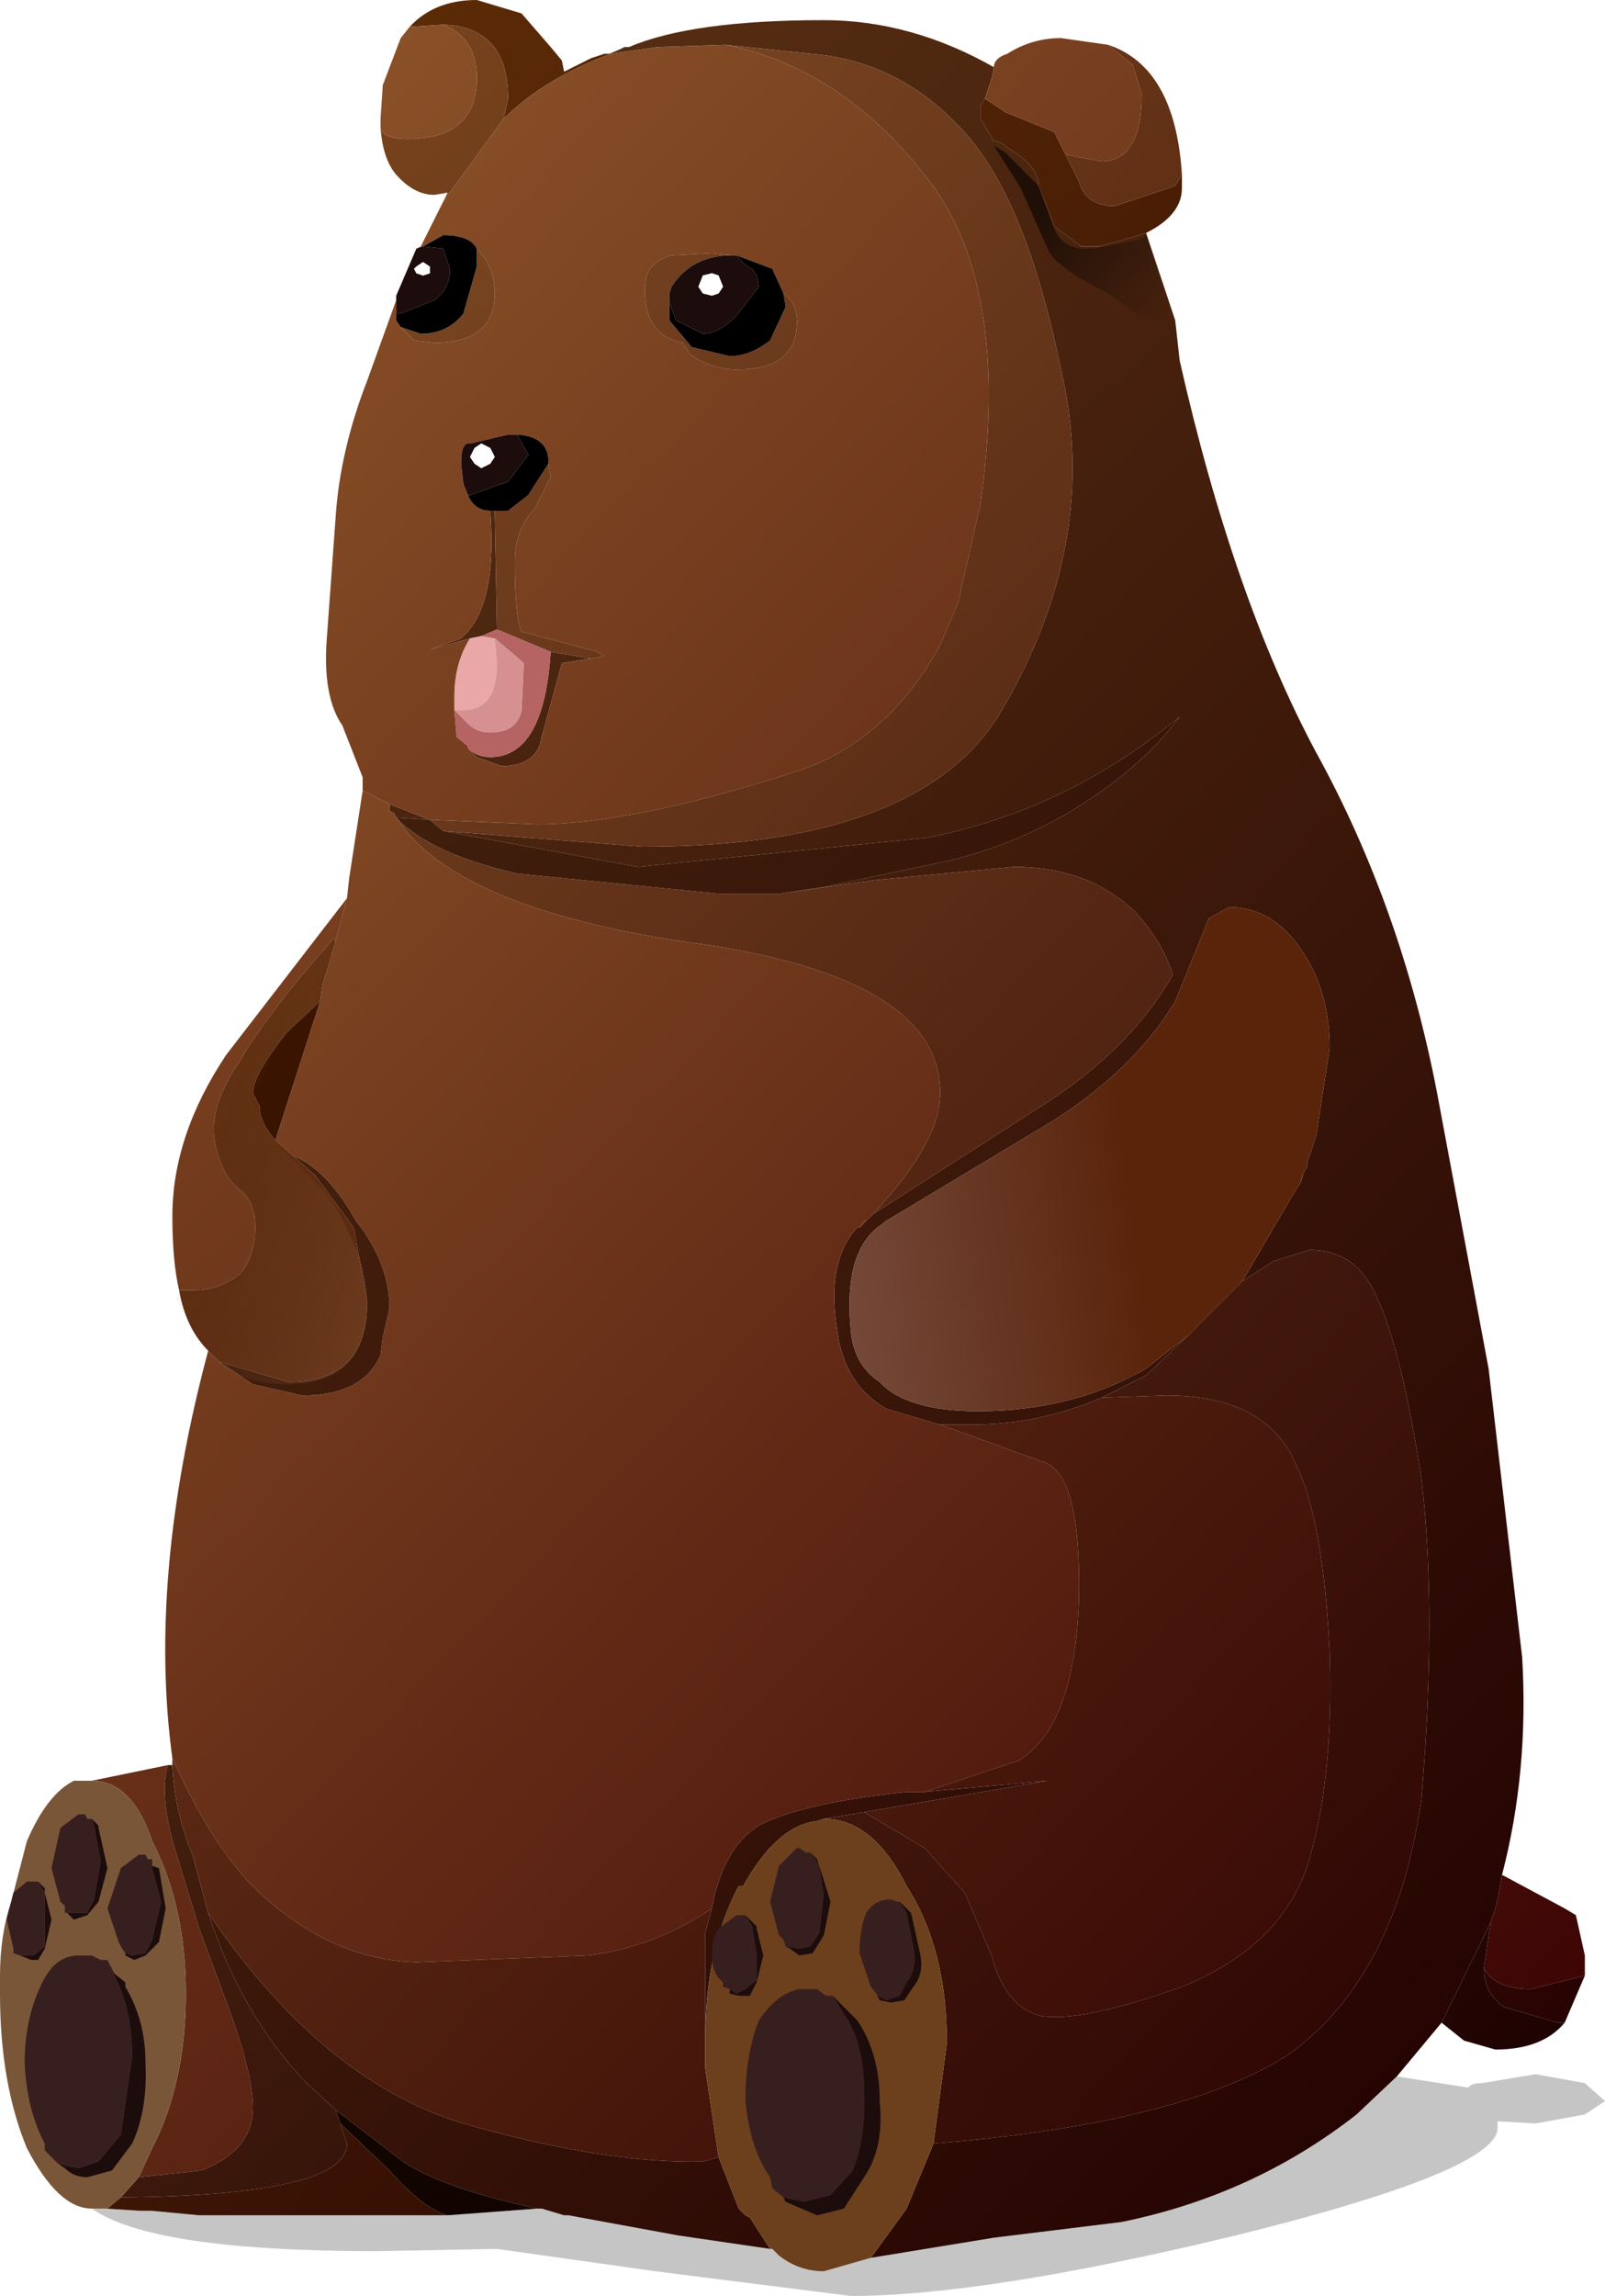 <?xml version="1.0" encoding="UTF-8" standalone="no"?>
<svg xmlns:xlink="http://www.w3.org/1999/xlink" height="51.25px" width="35.85px" xmlns="http://www.w3.org/2000/svg">
  <g transform="matrix(1.0, 0.0, 0.0, 1.0, 0.0, 0.0)">
    <use height="51.25" transform="matrix(1.0, 0.0, 0.0, 1.0, 0.0, 0.0)" width="35.85" xlink:href="#shape0"/>
    <use height="0.0" id="price_tag_pt" transform="matrix(1.0, 0.0, 0.0, 1.0, 17.9, 55.95)" width="0.0" xlink:href="#sprite0"/>
  </g>
  <defs>
    <g id="shape0" transform="matrix(1.0, 0.0, 0.0, 1.0, 0.0, 0.0)">
      <path d="M22.0 2.2 L21.9 2.35 21.9 2.65 22.2 3.15 Q22.35 3.15 22.5 3.3 23.2 3.7 23.2 4.15 L23.55 5.05 24.15 5.5 24.55 5.5 25.45 5.25 25.6 5.2 26.25 7.15 26.35 8.05 Q27.55 13.35 29.4 16.8 31.3 20.25 32.1 24.4 L33.25 30.55 34.0 37.0 Q34.15 39.55 33.55 41.85 L33.45 42.4 33.4 42.6 33.3 42.9 32.2 45.15 31.2 46.35 30.3 47.2 Q28.0 49.0 25.05 49.6 L22.2 49.95 19.45 50.4 20.25 49.3 20.85 47.85 Q26.4 47.4 28.8 45.85 31.2 44.1 31.75 40.15 32.1 36.0 31.75 33.0 31.3 30.1 30.75 28.95 30.3 27.9 29.25 27.9 L28.45 28.15 27.75 28.6 28.95 26.55 29.05 26.4 29.1 26.25 29.1 26.2 29.2 26.05 29.2 25.95 29.4 25.35 29.7 23.4 Q29.7 22.15 29.1 21.25 28.45 20.25 27.45 20.25 L27.0 20.5 26.25 22.35 Q25.35 23.85 23.55 25.0 L19.8 27.25 19.6 27.4 Q18.85 28.0 19.0 29.65 19.05 30.45 19.65 30.85 20.25 31.5 21.85 31.5 23.95 31.5 25.6 30.55 L26.55 29.8 25.6 30.7 24.6 31.2 Q23.2 31.8 21.7 31.8 L21.0 31.8 19.8 31.45 Q18.85 30.9 18.7 29.7 18.45 28.15 19.15 27.4 L19.2 27.4 19.35 27.25 19.5 27.1 23.4 24.6 Q25.3 23.35 26.2 21.75 25.95 21.0 25.35 20.35 24.3 19.35 22.65 19.35 L19.5 19.65 17.4 19.95 18.4 19.8 21.25 19.2 Q22.65 18.85 23.85 18.15 25.45 17.2 26.35 16.0 23.8 18.1 20.7 18.7 L14.25 19.35 9.9 18.55 14.35 18.9 Q20.55 18.9 22.35 15.9 24.6 12.1 23.7 8.25 22.9 4.35 21.45 2.85 20.05 1.35 18.1 1.2 L16.2 1.0 14.7 1.05 13.65 1.2 13.6 1.2 Q13.75 1.15 13.95 1.05 L14.05 1.05 Q15.45 0.45 18.4 0.45 20.35 0.45 22.2 1.5 L22.15 1.75 22.0 2.2 M10.95 11.4 L11.05 11.4 11.1 14.05 10.75 14.2 10.5 14.25 9.6 14.5 10.3 14.25 10.45 14.1 Q11.1 13.35 10.95 11.4 M13.2 14.7 L12.55 14.8 12.1 16.45 Q12.0 17.1 11.2 17.1 L10.65 16.9 10.45 16.7 Q10.65 16.9 10.95 16.9 12.15 16.9 12.3 14.55 L13.2 14.7 M8.85 18.25 L8.8 18.15 8.7 18.1 8.7 17.95 9.6 18.3 8.85 18.25 M15.9 42.6 Q16.15 41.25 16.95 40.75 17.8 40.3 19.8 40.05 L20.25 40.0 20.65 40.0 23.4 39.75 19.3 40.45 18.4 40.6 18.25 40.65 Q17.35 40.75 16.6 42.1 L16.5 42.1 Q15.75 43.5 15.75 45.6 L15.75 46.15 15.75 43.15 15.9 42.6 M4.65 42.7 Q7.2 46.45 10.35 47.4 13.5 48.3 15.7 48.25 L16.05 48.15 16.5 49.3 16.65 49.45 16.75 49.5 17.2 50.2 15.15 49.9 12.7 49.45 12.6 49.45 12.1 49.3 12.0 49.3 Q9.9 48.85 9.0 48.25 L7.5 47.1 6.85 46.5 Q5.4 45.0 4.65 42.7" fill="url(#gradient0)" fill-rule="evenodd" stroke="none"/>
      <path d="M25.6 5.2 L25.45 5.25 24.55 5.5 24.15 5.5 23.55 5.05 23.2 4.15 Q23.2 3.7 22.5 3.3 22.35 3.15 22.2 3.15 L21.9 2.65 21.9 2.35 22.0 2.2 22.45 2.5 23.55 2.95 23.8 3.45 24.1 4.05 Q24.25 4.6 24.9 4.6 L26.25 4.15 26.4 3.9 26.4 4.2 Q26.4 4.8 25.6 5.2 M13.6 1.2 L13.65 1.2 Q12.15 1.75 11.25 2.65 L11.35 2.2 Q11.35 0.6 9.9 0.55 L9.15 0.6 Q9.7 0.0 10.65 0.0 L11.65 0.3 12.3 1.05 12.55 1.35 12.6 1.6 13.2 1.3 13.5 1.2 13.6 1.2" fill="url(#gradient1)" fill-rule="evenodd" stroke="none"/>
      <path d="M26.4 3.9 L26.25 4.15 24.9 4.6 Q24.25 4.6 24.1 4.05 L23.8 3.45 24.6 3.6 Q25.5 3.6 25.5 2.1 L25.3 1.45 24.75 1.0 Q26.25 1.5 26.4 3.9 M9.9 0.55 Q11.35 0.6 11.35 2.2 L11.25 2.65 9.9 4.5 10.0 4.3 9.7 4.35 Q9.25 4.35 8.85 3.9 8.55 3.55 8.5 2.85 8.55 3.1 9.1 3.1 10.65 3.1 10.65 1.75 10.65 0.85 9.9 0.55" fill="url(#gradient2)" fill-rule="evenodd" stroke="none"/>
      <path d="M22.0 2.2 L22.15 1.75 22.2 1.5 Q22.2 1.3 22.5 1.2 23.05 0.85 23.7 0.85 L24.75 1.0 25.3 1.45 25.5 2.1 Q25.5 3.6 24.6 3.6 L23.8 3.45 23.55 2.95 22.45 2.5 22.0 2.2 M13.65 1.2 L14.7 1.05 16.2 1.0 Q18.75 1.5 20.65 3.9 22.6 6.3 21.9 11.25 L21.4 13.45 21.0 14.4 Q19.8 16.6 17.7 17.25 14.1 18.4 12.0 18.4 L9.6 18.3 8.7 17.95 8.1 17.65 8.1 17.35 7.65 16.2 Q7.2 15.55 7.3 14.25 L7.5 11.5 Q7.6 10.05 8.2 8.5 L8.85 6.7 8.85 7.0 8.85 7.15 8.95 7.3 9.25 7.6 9.7 7.65 Q11.05 7.65 11.05 6.55 11.05 5.95 10.65 5.55 10.5 5.25 9.9 5.25 L9.45 5.5 9.3 5.55 9.4 5.5 9.6 5.1 9.9 4.5 11.25 2.65 Q12.15 1.75 13.65 1.2 M19.35 27.25 L19.2 27.4 19.3 27.25 19.35 27.25 M29.1 26.2 L29.1 26.25 29.05 26.4 29.1 26.2 M33.3 42.9 L33.4 42.6 33.45 42.4 33.55 41.85 34.95 42.6 35.2 42.75 35.4 43.65 35.4 44.1 34.2 44.4 Q33.4 44.4 33.15 43.95 L33.15 43.9 33.3 42.9 M17.5 6.55 L17.25 6.0 16.45 5.7 16.35 5.7 15.9 5.65 15.0 5.7 Q14.4 5.85 14.4 6.45 14.4 7.5 15.25 7.65 L15.4 7.9 Q15.9 8.25 16.45 8.25 17.8 8.25 17.8 7.2 17.8 6.75 17.5 6.55 M11.55 9.7 L11.35 9.7 10.5 9.9 Q10.3 9.85 10.3 10.35 L10.35 10.8 10.45 11.05 Q10.6 11.4 10.95 11.4 11.1 13.35 10.45 14.1 L10.3 14.25 9.6 14.5 10.5 14.25 Q10.15 14.8 10.15 15.55 L10.15 15.75 10.15 15.85 10.2 16.45 10.45 16.65 10.45 16.7 10.65 16.9 11.2 17.1 Q12.0 17.1 12.1 16.45 L12.55 14.8 13.2 14.7 13.5 14.65 13.35 14.55 11.65 14.1 Q11.5 13.8 11.5 12.55 11.5 11.8 11.95 11.35 L12.3 10.65 12.25 10.35 12.25 10.3 Q12.25 9.75 11.55 9.7 M8.5 2.85 L8.5 2.65 8.55 1.9 8.95 0.85 9.15 0.6 9.9 0.55 Q10.65 0.85 10.65 1.75 10.65 3.1 9.1 3.1 8.55 3.1 8.5 2.85 M7.75 20.05 L7.5 21.0 7.45 20.95 Q5.95 22.65 5.35 23.7 4.65 24.7 4.8 25.5 4.95 26.25 5.35 26.55 5.7 26.8 5.7 27.4 5.7 28.05 5.35 28.45 4.9 28.8 4.35 28.8 L4.0 28.8 Q3.85 28.15 3.85 27.15 3.85 25.35 5.05 23.55 L7.75 20.05 M2.05 39.75 L3.75 39.4 Q3.55 40.05 3.9 41.25 L4.45 43.05 5.1 44.8 Q5.65 46.3 5.65 47.05 5.65 48.0 4.5 48.45 L3.1 48.6 3.4 47.95 Q4.15 46.5 4.15 44.5 4.15 42.55 3.4 41.1 2.95 39.75 2.05 39.75" fill="url(#gradient3)" fill-rule="evenodd" stroke="none"/>
      <path d="M16.2 1.0 L18.1 1.2 Q20.05 1.35 21.45 2.85 22.9 4.35 23.7 8.25 24.6 12.1 22.35 15.9 20.55 18.9 14.35 18.9 L9.9 18.55 9.6 18.3 12.0 18.4 Q14.1 18.4 17.7 17.25 19.8 16.6 21.0 14.4 L21.4 13.45 21.9 11.25 Q22.6 6.3 20.65 3.9 18.75 1.5 16.2 1.0 M17.4 19.95 L19.5 19.65 22.65 19.35 Q24.3 19.35 25.35 20.35 25.95 21.0 26.2 21.75 25.3 23.35 23.4 24.6 L19.5 27.1 Q21.0 25.5 21.0 24.4 21.0 21.9 15.85 21.1 10.2 20.35 8.85 18.25 9.6 19.05 11.55 19.5 L16.05 19.95 17.4 19.95 M14.95 6.75 L14.95 7.0 14.95 7.15 15.45 7.75 16.3 7.95 Q16.75 7.95 17.2 7.6 L17.55 6.85 17.5 6.55 Q17.8 6.75 17.8 7.2 17.8 8.25 16.45 8.25 15.9 8.25 15.4 7.9 L15.25 7.65 Q14.4 7.5 14.4 6.45 14.4 5.85 15.0 5.7 L15.9 5.65 16.35 5.7 Q15.45 5.7 15.0 6.4 L14.95 6.55 14.95 6.75 M8.95 7.3 L9.4 7.45 Q10.0 7.45 10.35 7.0 L10.65 5.95 10.65 5.55 Q11.05 5.95 11.05 6.55 11.05 7.65 9.7 7.65 L9.25 7.6 8.95 7.3 M11.05 11.4 L11.1 11.4 11.35 11.4 11.8 11.05 12.25 10.35 12.3 10.65 11.95 11.35 Q11.5 11.8 11.5 12.55 11.5 13.8 11.65 14.1 L13.35 14.55 13.5 14.65 13.2 14.7 12.3 14.55 11.1 14.05 11.05 11.4" fill="url(#gradient4)" fill-rule="evenodd" stroke="none"/>
      <path d="M26.55 29.8 L25.6 30.55 Q23.95 31.5 21.85 31.5 20.25 31.5 19.65 30.85 19.05 30.45 19.0 29.65 18.85 28.0 19.6 27.4 L19.8 27.25 23.55 25.0 Q25.35 23.85 26.25 22.35 L27.0 20.5 27.45 20.25 Q28.45 20.25 29.1 21.25 29.7 22.15 29.7 23.4 L29.4 25.35 29.2 25.95 29.2 26.05 29.1 26.2 29.05 26.4 28.95 26.55 27.75 28.6 27.6 28.75 26.65 29.7 26.55 29.8" fill="url(#gradient5)" fill-rule="evenodd" stroke="none"/>
      <path d="M9.9 18.55 L14.25 19.35 20.7 18.7 Q23.8 18.1 26.35 16.0 25.45 17.2 23.85 18.15 22.65 18.85 21.25 19.2 L18.4 19.8 17.4 19.95 16.05 19.95 11.55 19.5 Q9.6 19.05 8.85 18.25 L9.6 18.3 9.9 18.55" fill="url(#gradient6)" fill-rule="evenodd" stroke="none"/>
      <path d="M16.45 5.7 Q16.65 5.95 16.8 6.0 L16.9 6.15 16.95 6.4 16.45 7.05 Q16.05 7.45 15.7 7.45 L15.1 7.15 14.95 6.75 14.95 6.55 15.0 6.4 Q15.45 5.7 16.35 5.7 L16.45 5.7 M15.9 6.1 L15.7 6.15 15.6 6.4 15.7 6.55 15.9 6.6 16.05 6.55 16.15 6.4 16.05 6.15 15.9 6.1 M9.45 5.5 L9.9 5.55 10.05 6.0 Q10.05 6.45 9.7 6.7 L8.95 7.0 8.85 7.0 8.85 6.7 8.85 6.6 9.3 5.55 9.45 5.5 M11.55 9.7 L11.8 10.15 11.35 10.75 10.5 11.05 10.45 11.05 10.35 10.8 10.3 10.35 Q10.3 9.85 10.5 9.9 L11.35 9.7 11.55 9.7 M10.75 9.9 L10.6 10.0 10.5 10.2 10.6 10.35 10.75 10.45 10.95 10.35 11.05 10.2 10.95 10.0 10.75 9.9 M9.45 5.85 L9.3 5.95 9.25 6.0 9.3 6.1 9.45 6.15 9.6 6.1 9.6 5.95 9.45 5.85" fill="#1c0c0c" fill-rule="evenodd" stroke="none"/>
      <path d="M15.9 6.1 L16.05 6.15 16.15 6.4 16.05 6.55 15.9 6.6 15.7 6.55 15.6 6.4 15.7 6.15 15.9 6.1 M10.75 9.9 L10.95 10.0 11.05 10.2 10.95 10.35 10.75 10.45 10.6 10.35 10.5 10.2 10.6 10.0 10.75 9.9 M9.45 5.85 L9.6 5.95 9.6 6.1 9.45 6.15 9.3 6.1 9.25 6.0 9.3 5.95 9.45 5.85" fill="#ffffff" fill-rule="evenodd" stroke="none"/>
      <path d="M16.45 5.7 L17.25 6.0 17.5 6.55 17.55 6.85 17.2 7.6 Q16.75 7.95 16.3 7.95 L15.45 7.75 14.95 7.15 14.95 7.0 14.95 6.75 15.1 7.15 15.7 7.45 Q16.05 7.45 16.45 7.05 L16.95 6.4 16.9 6.15 16.8 6.0 Q16.65 5.95 16.45 5.7 M10.65 5.55 L10.65 5.95 10.35 7.0 Q10.0 7.45 9.4 7.45 L8.95 7.3 8.85 7.15 8.85 7.0 8.95 7.0 9.7 6.7 Q10.05 6.45 10.05 6.0 L9.9 5.55 9.45 5.5 9.9 5.25 Q10.5 5.25 10.65 5.55 M10.45 11.05 L10.5 11.05 11.35 10.75 11.8 10.15 11.55 9.7 Q12.25 9.75 12.25 10.3 L12.25 10.35 11.8 11.05 11.35 11.4 11.1 11.4 11.05 11.4 10.95 11.4 Q10.6 11.4 10.45 11.05" fill="#000000" fill-rule="evenodd" stroke="none"/>
      <path d="M19.5 27.1 L19.35 27.25 19.3 27.25 19.2 27.4 19.15 27.4 Q18.45 28.15 18.7 29.7 18.85 30.9 19.8 31.45 L21.0 31.8 23.35 32.65 Q24.15 32.95 24.1 35.7 24.0 38.55 22.75 39.3 L20.65 40.0 20.25 40.0 19.8 40.05 Q17.8 40.3 16.95 40.75 16.15 41.25 15.9 42.6 14.65 43.45 13.15 43.65 L9.3 43.8 Q7.45 43.75 5.85 42.3 4.8 41.35 3.85 39.25 3.3 35.2 4.65 30.15 L4.9 30.4 5.65 30.9 6.75 31.15 Q8.1 31.15 8.5 30.25 L8.55 29.85 8.7 29.2 Q8.7 28.2 7.95 27.25 7.3 26.1 6.55 25.8 L6.15 25.45 7.15 22.35 7.2 22.0 7.5 21.0 7.75 20.05 7.8 19.6 8.1 17.65 8.7 17.95 8.7 18.1 8.8 18.15 8.85 18.25 Q10.2 20.35 15.85 21.1 21.0 21.9 21.0 24.4 21.0 25.5 19.5 27.1" fill="url(#gradient7)" fill-rule="evenodd" stroke="none"/>
      <path d="M7.5 21.0 L7.2 22.0 7.15 22.35 6.4 23.05 Q5.65 24.0 5.65 24.4 L5.8 24.7 Q5.8 25.05 6.15 25.45 L6.55 25.8 7.05 26.25 7.9 27.4 8.2 29.05 Q8.2 30.85 6.45 30.85 L4.9 30.4 4.65 30.15 Q4.15 29.65 4.0 28.8 L4.35 28.8 Q4.9 28.8 5.35 28.45 5.7 28.05 5.7 27.4 5.7 26.8 5.35 26.55 4.95 26.25 4.8 25.5 4.65 24.7 5.35 23.7 5.95 22.65 7.45 20.95 L7.5 21.0" fill="url(#gradient8)" fill-rule="evenodd" stroke="none"/>
      <path d="M7.15 22.35 L6.15 25.45 Q5.8 25.05 5.8 24.7 L5.65 24.4 Q5.65 24.0 6.4 23.05 L7.15 22.35" fill="url(#gradient9)" fill-rule="evenodd" stroke="none"/>
      <path d="M10.15 15.85 L10.15 15.75 10.15 15.55 Q10.15 14.8 10.5 14.25 L10.75 14.2 11.05 14.25 11.1 14.8 Q11.1 15.85 10.35 15.85 L10.15 15.85" fill="#e9a7a7" fill-rule="evenodd" stroke="none"/>
      <path d="M10.45 16.7 L10.45 16.65 10.2 16.45 10.15 15.85 10.45 16.15 Q10.65 16.35 10.95 16.35 11.55 16.35 11.65 15.85 L11.7 14.8 11.05 14.25 10.75 14.2 11.1 14.05 12.3 14.55 Q12.15 16.9 10.95 16.9 10.65 16.9 10.45 16.7" fill="#b56363" fill-rule="evenodd" stroke="none"/>
      <path d="M11.05 14.25 L11.7 14.8 11.65 15.85 Q11.55 16.35 10.95 16.35 10.65 16.35 10.45 16.15 L10.15 15.85 10.35 15.85 Q11.1 15.85 11.1 14.8 L11.05 14.25" fill="#d69090" fill-rule="evenodd" stroke="none"/>
      <path d="M6.55 25.8 Q7.3 26.1 7.95 27.25 8.7 28.2 8.7 29.2 L8.55 29.85 8.5 30.25 Q8.1 31.15 6.75 31.15 L5.65 30.9 4.9 30.4 6.45 30.85 Q8.2 30.85 8.2 29.05 L7.9 27.4 7.05 26.25 6.55 25.8" fill="url(#gradient10)" fill-rule="evenodd" stroke="none"/>
      <path d="M3.75 39.4 L3.85 39.4 Q3.9 40.45 4.3 41.4 L4.65 42.7 Q5.4 45.0 6.85 46.5 L7.5 47.1 7.6 47.4 7.75 47.85 Q7.75 49.0 2.7 49.05 L3.1 48.6 4.5 48.45 Q5.65 48.0 5.65 47.05 5.65 46.3 5.1 44.8 L4.45 43.05 3.9 41.25 Q3.55 40.05 3.75 39.4" fill="url(#gradient11)" fill-rule="evenodd" stroke="none"/>
      <path d="M21.0 31.8 L21.7 31.8 Q23.2 31.8 24.6 31.2 L26.05 31.15 Q28.3 31.15 28.95 32.7 29.55 33.9 29.7 36.85 29.8 39.75 29.2 41.65 28.6 43.45 26.4 44.35 24.15 45.15 23.25 45.0 22.45 44.8 22.15 43.65 L21.55 42.25 20.65 41.25 19.3 40.45 23.4 39.75 20.65 40.0 22.75 39.3 Q24.0 38.55 24.1 35.7 24.15 32.95 23.35 32.65 L21.0 31.8 M3.85 39.25 Q4.8 41.35 5.85 42.3 7.45 43.75 9.3 43.8 L13.15 43.65 Q14.65 43.45 15.9 42.6 L15.75 43.15 15.75 46.15 16.05 48.15 15.7 48.25 Q13.5 48.3 10.35 47.4 7.2 46.45 4.65 42.7 L4.3 41.4 Q3.9 40.45 3.85 39.4 L3.85 39.25" fill="url(#gradient12)" fill-rule="evenodd" stroke="none"/>
      <path d="M2.05 49.3 Q1.3 49.3 0.6 47.95 0.0 46.5 0.0 44.5 L0.0 44.25 0.0 44.1 Q0.0 43.2 0.25 42.45 L0.6 41.1 Q1.05 40.05 1.65 39.75 L2.05 39.75 Q2.95 39.75 3.4 41.1 4.15 42.55 4.15 44.5 4.15 46.5 3.4 47.95 L3.1 48.6 2.7 49.05 2.4 49.3 2.35 49.3 2.05 49.3" fill="#7a5639" fill-rule="evenodd" stroke="none"/>
      <path d="M19.45 50.4 L22.2 49.95 25.05 49.6 Q28.0 49.0 30.3 47.2 L31.2 46.35 32.8 46.6 Q32.85 46.5 33.1 46.5 L34.3 46.3 35.4 46.5 35.85 46.9 35.4 47.2 34.3 47.4 33.45 47.35 33.45 47.5 Q33.45 48.45 27.6 49.9 22.0 51.25 19.0 51.25 L14.65 50.7 11.1 50.2 8.4 50.25 Q3.4 50.25 2.05 49.3 L2.35 49.3 3.15 49.35 3.4 49.35 4.45 49.45 6.7 49.45 8.8 49.45 10.0 49.45 12.0 49.3 12.1 49.3 12.6 49.45 12.7 49.45 15.15 49.9 17.2 50.2 17.25 50.2 17.4 50.35 Q17.85 50.7 18.4 50.7 L19.45 50.4" fill="#000000" fill-opacity="0.227" fill-rule="evenodd" stroke="none"/>
      <path d="M2.7 49.05 Q7.75 49.0 7.75 47.85 L7.6 47.4 8.7 48.45 Q9.45 49.3 10.0 49.45 L8.8 49.45 6.7 49.45 4.45 49.45 3.4 49.35 3.15 49.35 2.35 49.3 2.4 49.3 2.7 49.05" fill="url(#gradient13)" fill-rule="evenodd" stroke="none"/>
      <path d="M7.6 47.4 L7.5 47.1 9.0 48.25 Q9.9 48.85 12.0 49.3 L10.0 49.45 Q9.45 49.3 8.7 48.45 L7.6 47.4" fill="url(#gradient14)" fill-rule="evenodd" stroke="none"/>
      <path d="M24.6 31.2 L25.6 30.7 26.55 29.8 26.65 29.7 27.6 28.75 27.75 28.6 28.45 28.15 29.25 27.9 Q30.3 27.9 30.75 28.95 31.3 30.1 31.75 33.0 32.1 36.0 31.75 40.15 31.2 44.1 28.8 45.85 26.4 47.4 20.85 47.85 L21.15 45.6 Q21.15 43.5 20.25 42.1 19.5 40.6 18.4 40.6 L19.3 40.45 20.65 41.25 21.55 42.25 22.15 43.65 Q22.45 44.8 23.25 45.0 24.15 45.15 26.4 44.35 28.6 43.45 29.2 41.65 29.8 39.75 29.7 36.85 29.55 33.9 28.95 32.7 28.3 31.15 26.05 31.15 L24.6 31.2" fill="url(#gradient15)" fill-rule="evenodd" stroke="none"/>
      <path d="M20.85 47.85 L20.25 49.3 19.45 50.4 18.4 50.7 Q17.85 50.7 17.4 50.35 L17.25 50.2 17.2 50.2 16.75 49.5 16.65 49.45 16.5 49.3 16.05 48.15 15.75 46.15 15.75 45.6 Q15.75 43.5 16.5 42.1 L16.6 42.1 Q17.35 40.75 18.25 40.65 L18.4 40.6 Q19.5 40.6 20.25 42.1 21.15 43.5 21.15 45.6 L20.85 47.85" fill="#6c401c" fill-rule="evenodd" stroke="none"/>
      <path d="M35.4 44.1 L34.95 45.15 34.8 45.15 33.6 44.8 Q33.15 44.5 33.15 43.95 33.4 44.4 34.2 44.4 L35.4 44.1" fill="url(#gradient16)" fill-rule="evenodd" stroke="none"/>
      <path d="M32.2 45.15 L33.3 42.9 33.15 43.9 33.15 43.95 Q33.15 44.5 33.6 44.8 L34.8 45.15 34.95 45.15 Q34.45 45.75 33.4 45.75 L32.7 45.55 32.2 45.15" fill="url(#gradient17)" fill-rule="evenodd" stroke="none"/>
      <path d="M7.15 22.15 L7.05 22.45 6.3 23.2 5.65 24.45 5.7 24.75 6.15 25.5 6.55 25.9 7.0 26.35 Q7.5 26.8 7.8 27.55 8.2 28.3 8.2 29.1 8.2 30.9 6.4 30.9 5.35 30.9 4.65 30.25 L3.9 28.95 4.3 28.95 5.35 28.6 5.65 27.55 Q5.65 26.85 5.35 26.65 4.95 26.35 4.8 25.6 4.65 24.85 5.35 23.85 L7.35 21.0 7.45 21.0 7.15 22.15" fill="url(#gradient18)" fill-rule="evenodd" stroke="none"/>
      <path d="M25.6 5.25 L26.2 7.2 25.45 7.05 24.75 6.55 Q23.55 5.95 23.4 5.55 L22.8 4.2 22.2 3.25 22.45 3.4 23.2 4.15 23.55 5.1 Q23.7 5.5 24.15 5.55 L24.45 5.55 25.45 5.35 25.6 5.25" fill="url(#gradient19)" fill-rule="evenodd" stroke="none"/>
      <path d="M18.6 44.55 L18.85 44.95 Q19.3 45.6 19.3 46.65 19.35 47.7 19.05 48.45 L18.55 49.0 17.95 49.15 17.5 49.05 17.25 48.85 17.2 48.6 Q16.75 47.95 16.65 46.9 16.65 45.85 16.95 45.1 17.35 44.5 17.85 44.4 L18.25 44.4 18.45 44.55 18.6 44.55" fill="#381f1f" fill-rule="evenodd" stroke="none"/>
      <path d="M18.6 44.55 L18.85 44.8 19.15 45.1 Q19.65 45.85 19.65 46.9 19.75 47.95 19.3 48.6 L18.85 49.3 18.25 49.45 17.55 49.15 17.5 49.05 17.95 49.15 18.55 49.0 19.05 48.45 Q19.35 47.7 19.3 46.65 19.3 45.6 18.85 44.95 L18.6 44.55" fill="#1c0c0c" fill-rule="evenodd" stroke="none"/>
      <path d="M16.3 44.4 L16.15 44.35 16.15 44.25 Q15.9 44.05 15.9 43.65 15.9 43.3 16.05 43.05 L16.45 42.75 16.65 42.75 16.8 43.0 16.9 43.6 16.9 44.2 16.65 44.4 16.45 44.5 16.3 44.4" fill="#381f1f" fill-rule="evenodd" stroke="none"/>
      <path d="M16.65 42.75 L16.8 42.9 16.9 43.0 16.9 43.05 17.05 43.65 16.9 44.25 16.75 44.55 16.5 44.55 16.3 44.5 16.3 44.4 16.45 44.5 16.65 44.4 16.9 44.2 16.9 43.6 16.8 43.0 16.65 42.75" fill="#1c0c0c" fill-rule="evenodd" stroke="none"/>
      <path d="M17.55 43.45 L17.5 43.3 17.4 43.2 17.2 42.45 17.4 41.65 17.8 41.25 17.85 41.25 18.0 41.35 18.1 41.35 18.25 41.55 18.3 41.65 18.4 42.3 18.3 43.15 18.1 43.45 17.85 43.5 17.55 43.45" fill="#381f1f" fill-rule="evenodd" stroke="none"/>
      <path d="M18.1 41.35 L18.25 41.5 18.3 41.65 18.55 42.45 18.4 43.2 18.15 43.6 17.85 43.65 17.65 43.5 17.55 43.45 17.85 43.5 18.1 43.45 18.3 43.15 18.4 42.3 18.3 41.65 18.25 41.55 18.1 41.35" fill="#1c0c0c" fill-rule="evenodd" stroke="none"/>
      <path d="M19.6 44.55 L19.5 44.4 19.45 44.35 19.2 43.6 Q19.2 43.05 19.35 42.7 19.5 42.45 19.8 42.4 L19.9 42.4 20.05 42.45 20.1 42.45 20.25 42.7 20.4 43.45 Q20.5 43.95 20.25 44.25 L20.1 44.55 19.8 44.65 19.6 44.55" fill="#381f1f" fill-rule="evenodd" stroke="none"/>
      <path d="M20.1 42.45 L20.25 42.6 20.35 42.7 20.55 43.6 Q20.65 44.05 20.4 44.35 L20.2 44.65 19.9 44.7 19.65 44.65 19.6 44.55 19.8 44.65 20.1 44.55 20.25 44.25 Q20.5 43.95 20.4 43.45 L20.25 42.7 20.1 42.45" fill="#1c0c0c" fill-rule="evenodd" stroke="none"/>
      <path d="M2.4 43.75 L2.55 44.05 2.8 44.25 2.8 44.35 Q3.25 45.1 3.25 46.05 3.3 47.1 2.95 47.85 L2.5 48.45 1.95 48.6 Q1.65 48.6 1.45 48.4 L1.3 48.3 1.75 48.4 2.2 48.25 2.7 47.65 2.95 45.9 Q2.95 44.85 2.55 44.1 L2.4 43.75" fill="#1c0c0c" fill-rule="evenodd" stroke="none"/>
      <path d="M1.3 48.3 L1.0 48.0 1.0 47.85 Q0.6 47.1 0.55 46.05 0.55 45.1 0.9 44.35 1.2 43.65 1.75 43.65 L2.05 43.65 2.25 43.75 2.4 43.75 2.55 44.1 Q2.95 44.85 2.95 45.9 L2.7 47.65 2.2 48.25 1.75 48.4 1.3 48.3" fill="#381f1f" fill-rule="evenodd" stroke="none"/>
      <path d="M0.45 43.65 L0.55 43.65 0.75 43.65 1.0 43.45 1.0 42.75 1.0 42.25 1.15 42.85 1.0 43.5 0.85 43.75 0.7 43.75 0.45 43.65 M1.0 42.25 L0.85 42.0 1.0 42.15 1.0 42.25" fill="#1c0c0c" fill-rule="evenodd" stroke="none"/>
      <path d="M1.0 42.25 L1.0 42.75 1.0 43.45 0.75 43.65 0.55 43.65 0.45 43.65 0.3 43.6 0.3 43.5 0.15 42.85 0.3 42.25 0.6 42.0 0.85 42.0 1.0 42.25" fill="#381f1f" fill-rule="evenodd" stroke="none"/>
      <path d="M2.05 40.6 L2.1 40.75 2.25 41.55 2.1 42.4 1.95 42.7 1.65 42.7 1.5 42.7 1.45 42.7 1.45 42.55 1.35 42.45 1.15 41.7 1.35 40.8 1.75 40.5 1.9 40.5 1.95 40.6 2.05 40.6" fill="#381f1f" fill-rule="evenodd" stroke="none"/>
      <path d="M1.5 42.7 L1.65 42.7 1.95 42.7 2.1 42.4 2.25 41.55 2.1 40.75 2.05 40.6 2.2 40.75 2.2 40.8 2.4 41.7 2.2 42.45 1.95 42.75 1.65 42.85 1.5 42.7" fill="#1c0c0c" fill-rule="evenodd" stroke="none"/>
      <path d="M2.8 43.6 L2.7 43.45 2.65 43.35 2.4 42.6 2.7 41.7 3.1 41.4 3.25 41.4 3.3 41.5 3.4 41.5 3.4 41.65 3.4 41.7 3.6 42.45 3.4 43.3 3.25 43.6 2.95 43.65 2.8 43.6" fill="#381f1f" fill-rule="evenodd" stroke="none"/>
      <path d="M3.4 41.65 L3.55 41.7 3.7 42.6 3.55 43.35 3.25 43.65 3.0 43.75 2.8 43.65 2.8 43.6 2.95 43.65 3.25 43.6 3.4 43.3 3.6 42.45 3.4 41.7 3.4 41.65" fill="#1c0c0c" fill-rule="evenodd" stroke="none"/>
    </g>
    <linearGradient gradientTransform="matrix(-0.026, -0.025, 0.021, -0.022, 19.45, 21.0)" gradientUnits="userSpaceOnUse" id="gradient0" spreadMethod="pad" x1="-819.2" x2="819.2">
      <stop offset="0.0" stop-color="#220101"/>
      <stop offset="0.988" stop-color="#603716"/>
    </linearGradient>
    <linearGradient gradientTransform="matrix(-0.026, -0.025, 0.021, -0.022, 19.45, 21.0)" gradientUnits="userSpaceOnUse" id="gradient1" spreadMethod="pad" x1="-819.2" x2="819.2">
      <stop offset="0.0" stop-color="#200000"/>
      <stop offset="0.953" stop-color="#612f08"/>
    </linearGradient>
    <linearGradient gradientTransform="matrix(-0.026, -0.025, 0.021, -0.022, 19.45, 21.0)" gradientUnits="userSpaceOnUse" id="gradient2" spreadMethod="pad" x1="-819.2" x2="819.2">
      <stop offset="0.0" stop-color="#2a0000"/>
      <stop offset="0.973" stop-color="#814c21"/>
    </linearGradient>
    <linearGradient gradientTransform="matrix(-0.026, -0.025, 0.021, -0.022, 19.45, 21.0)" gradientUnits="userSpaceOnUse" id="gradient3" spreadMethod="pad" x1="-819.2" x2="819.2">
      <stop offset="0.0" stop-color="#3a0303"/>
      <stop offset="0.988" stop-color="#955c2d"/>
    </linearGradient>
    <linearGradient gradientTransform="matrix(-0.026, -0.025, 0.021, -0.022, 19.45, 21.0)" gradientUnits="userSpaceOnUse" id="gradient4" spreadMethod="pad" x1="-819.2" x2="819.2">
      <stop offset="0.0" stop-color="#2a0101"/>
      <stop offset="0.988" stop-color="#8a5529"/>
    </linearGradient>
    <linearGradient gradientTransform="matrix(-0.006, 9.0E-4, -0.001, -0.008, 20.5, 28.6)" gradientUnits="userSpaceOnUse" id="gradient5" spreadMethod="pad" x1="-819.2" x2="819.2">
      <stop offset="0.0" stop-color="#5a240b"/>
      <stop offset="0.988" stop-color="#815a50"/>
    </linearGradient>
    <linearGradient gradientTransform="matrix(-0.026, -0.025, 0.021, -0.022, 19.45, 21.0)" gradientUnits="userSpaceOnUse" id="gradient6" spreadMethod="pad" x1="-819.2" x2="819.2">
      <stop offset="0.0" stop-color="#220101"/>
      <stop offset="0.988" stop-color="#4e2d12"/>
    </linearGradient>
    <linearGradient gradientTransform="matrix(-0.026, -0.025, 0.021, -0.022, 19.45, 21.0)" gradientUnits="userSpaceOnUse" id="gradient7" spreadMethod="pad" x1="-819.2" x2="819.2">
      <stop offset="0.0" stop-color="#3a0303"/>
      <stop offset="0.898" stop-color="#955c2d"/>
      <stop offset="1.0" stop-color="#dfa87a"/>
    </linearGradient>
    <linearGradient gradientTransform="matrix(-0.026, -0.025, 0.021, -0.022, 19.45, 21.0)" gradientUnits="userSpaceOnUse" id="gradient8" spreadMethod="pad" x1="-819.2" x2="819.2">
      <stop offset="0.0" stop-color="#260101"/>
      <stop offset="0.961" stop-color="#7f481b"/>
    </linearGradient>
    <linearGradient gradientTransform="matrix(-0.026, -0.025, 0.021, -0.022, 19.45, 21.0)" gradientUnits="userSpaceOnUse" id="gradient9" spreadMethod="pad" x1="-819.2" x2="819.2">
      <stop offset="0.0" stop-color="#240000"/>
      <stop offset="0.961" stop-color="#451f00"/>
    </linearGradient>
    <linearGradient gradientTransform="matrix(-0.026, -0.025, 0.021, -0.022, 19.45, 21.0)" gradientUnits="userSpaceOnUse" id="gradient10" spreadMethod="pad" x1="-819.2" x2="819.2">
      <stop offset="0.0" stop-color="#250000"/>
      <stop offset="0.992" stop-color="#573315"/>
    </linearGradient>
    <linearGradient gradientTransform="matrix(-0.026, -0.025, 0.021, -0.022, 19.45, 21.0)" gradientUnits="userSpaceOnUse" id="gradient11" spreadMethod="pad" x1="-819.2" x2="819.2">
      <stop offset="0.0" stop-color="#1f0101"/>
      <stop offset="0.988" stop-color="#693e1b"/>
    </linearGradient>
    <linearGradient gradientTransform="matrix(-0.026, -0.025, 0.021, -0.022, 19.45, 21.0)" gradientUnits="userSpaceOnUse" id="gradient12" spreadMethod="pad" x1="-819.2" x2="819.2">
      <stop offset="0.0" stop-color="#300202"/>
      <stop offset="0.988" stop-color="#885226"/>
    </linearGradient>
    <linearGradient gradientTransform="matrix(-0.026, -0.025, 0.021, -0.022, 19.45, 21.0)" gradientUnits="userSpaceOnUse" id="gradient13" spreadMethod="pad" x1="-819.2" x2="819.2">
      <stop offset="0.0" stop-color="#210000"/>
      <stop offset="0.992" stop-color="#6c380e"/>
    </linearGradient>
    <linearGradient gradientTransform="matrix(-0.026, -0.025, 0.021, -0.022, 19.45, 21.0)" gradientUnits="userSpaceOnUse" id="gradient14" spreadMethod="pad" x1="-819.2" x2="819.2">
      <stop offset="0.0" stop-color="#0b0000"/>
      <stop offset="1.0" stop-color="#210f00"/>
    </linearGradient>
    <linearGradient gradientTransform="matrix(-0.026, -0.025, 0.021, -0.022, 19.45, 21.0)" gradientUnits="userSpaceOnUse" id="gradient15" spreadMethod="pad" x1="-819.2" x2="819.2">
      <stop offset="0.0" stop-color="#2a0101"/>
      <stop offset="0.988" stop-color="#774c27"/>
    </linearGradient>
    <linearGradient gradientTransform="matrix(-0.026, -0.025, 0.021, -0.022, 19.45, 21.0)" gradientUnits="userSpaceOnUse" id="gradient16" spreadMethod="pad" x1="-819.2" x2="819.2">
      <stop offset="0.0" stop-color="#240000"/>
      <stop offset="0.988" stop-color="#955c2d"/>
    </linearGradient>
    <linearGradient gradientTransform="matrix(-0.026, -0.025, 0.021, -0.022, 19.45, 21.0)" gradientUnits="userSpaceOnUse" id="gradient17" spreadMethod="pad" x1="-819.2" x2="819.2">
      <stop offset="0.0" stop-color="#1b0000"/>
      <stop offset="0.988" stop-color="#955c2d"/>
    </linearGradient>
    <linearGradient gradientTransform="matrix(0.004, 0.001, -0.01, 0.029, 2.55, 36.4)" gradientUnits="userSpaceOnUse" id="gradient18" spreadMethod="pad" x1="-819.2" x2="819.2">
      <stop offset="0.0" stop-color="#260101" stop-opacity="0.0"/>
      <stop offset="1.0" stop-color="#fdbb85" stop-opacity="0.129"/>
    </linearGradient>
    <linearGradient gradientTransform="matrix(0.002, 0.001, -0.019, 0.024, 34.0, -5.85)" gradientUnits="userSpaceOnUse" id="gradient19" spreadMethod="pad" x1="-819.2" x2="819.2">
      <stop offset="0.0" stop-color="#000000" stop-opacity="0.584"/>
      <stop offset="1.0" stop-color="#000000" stop-opacity="0.0"/>
    </linearGradient>
  </defs>
</svg>
